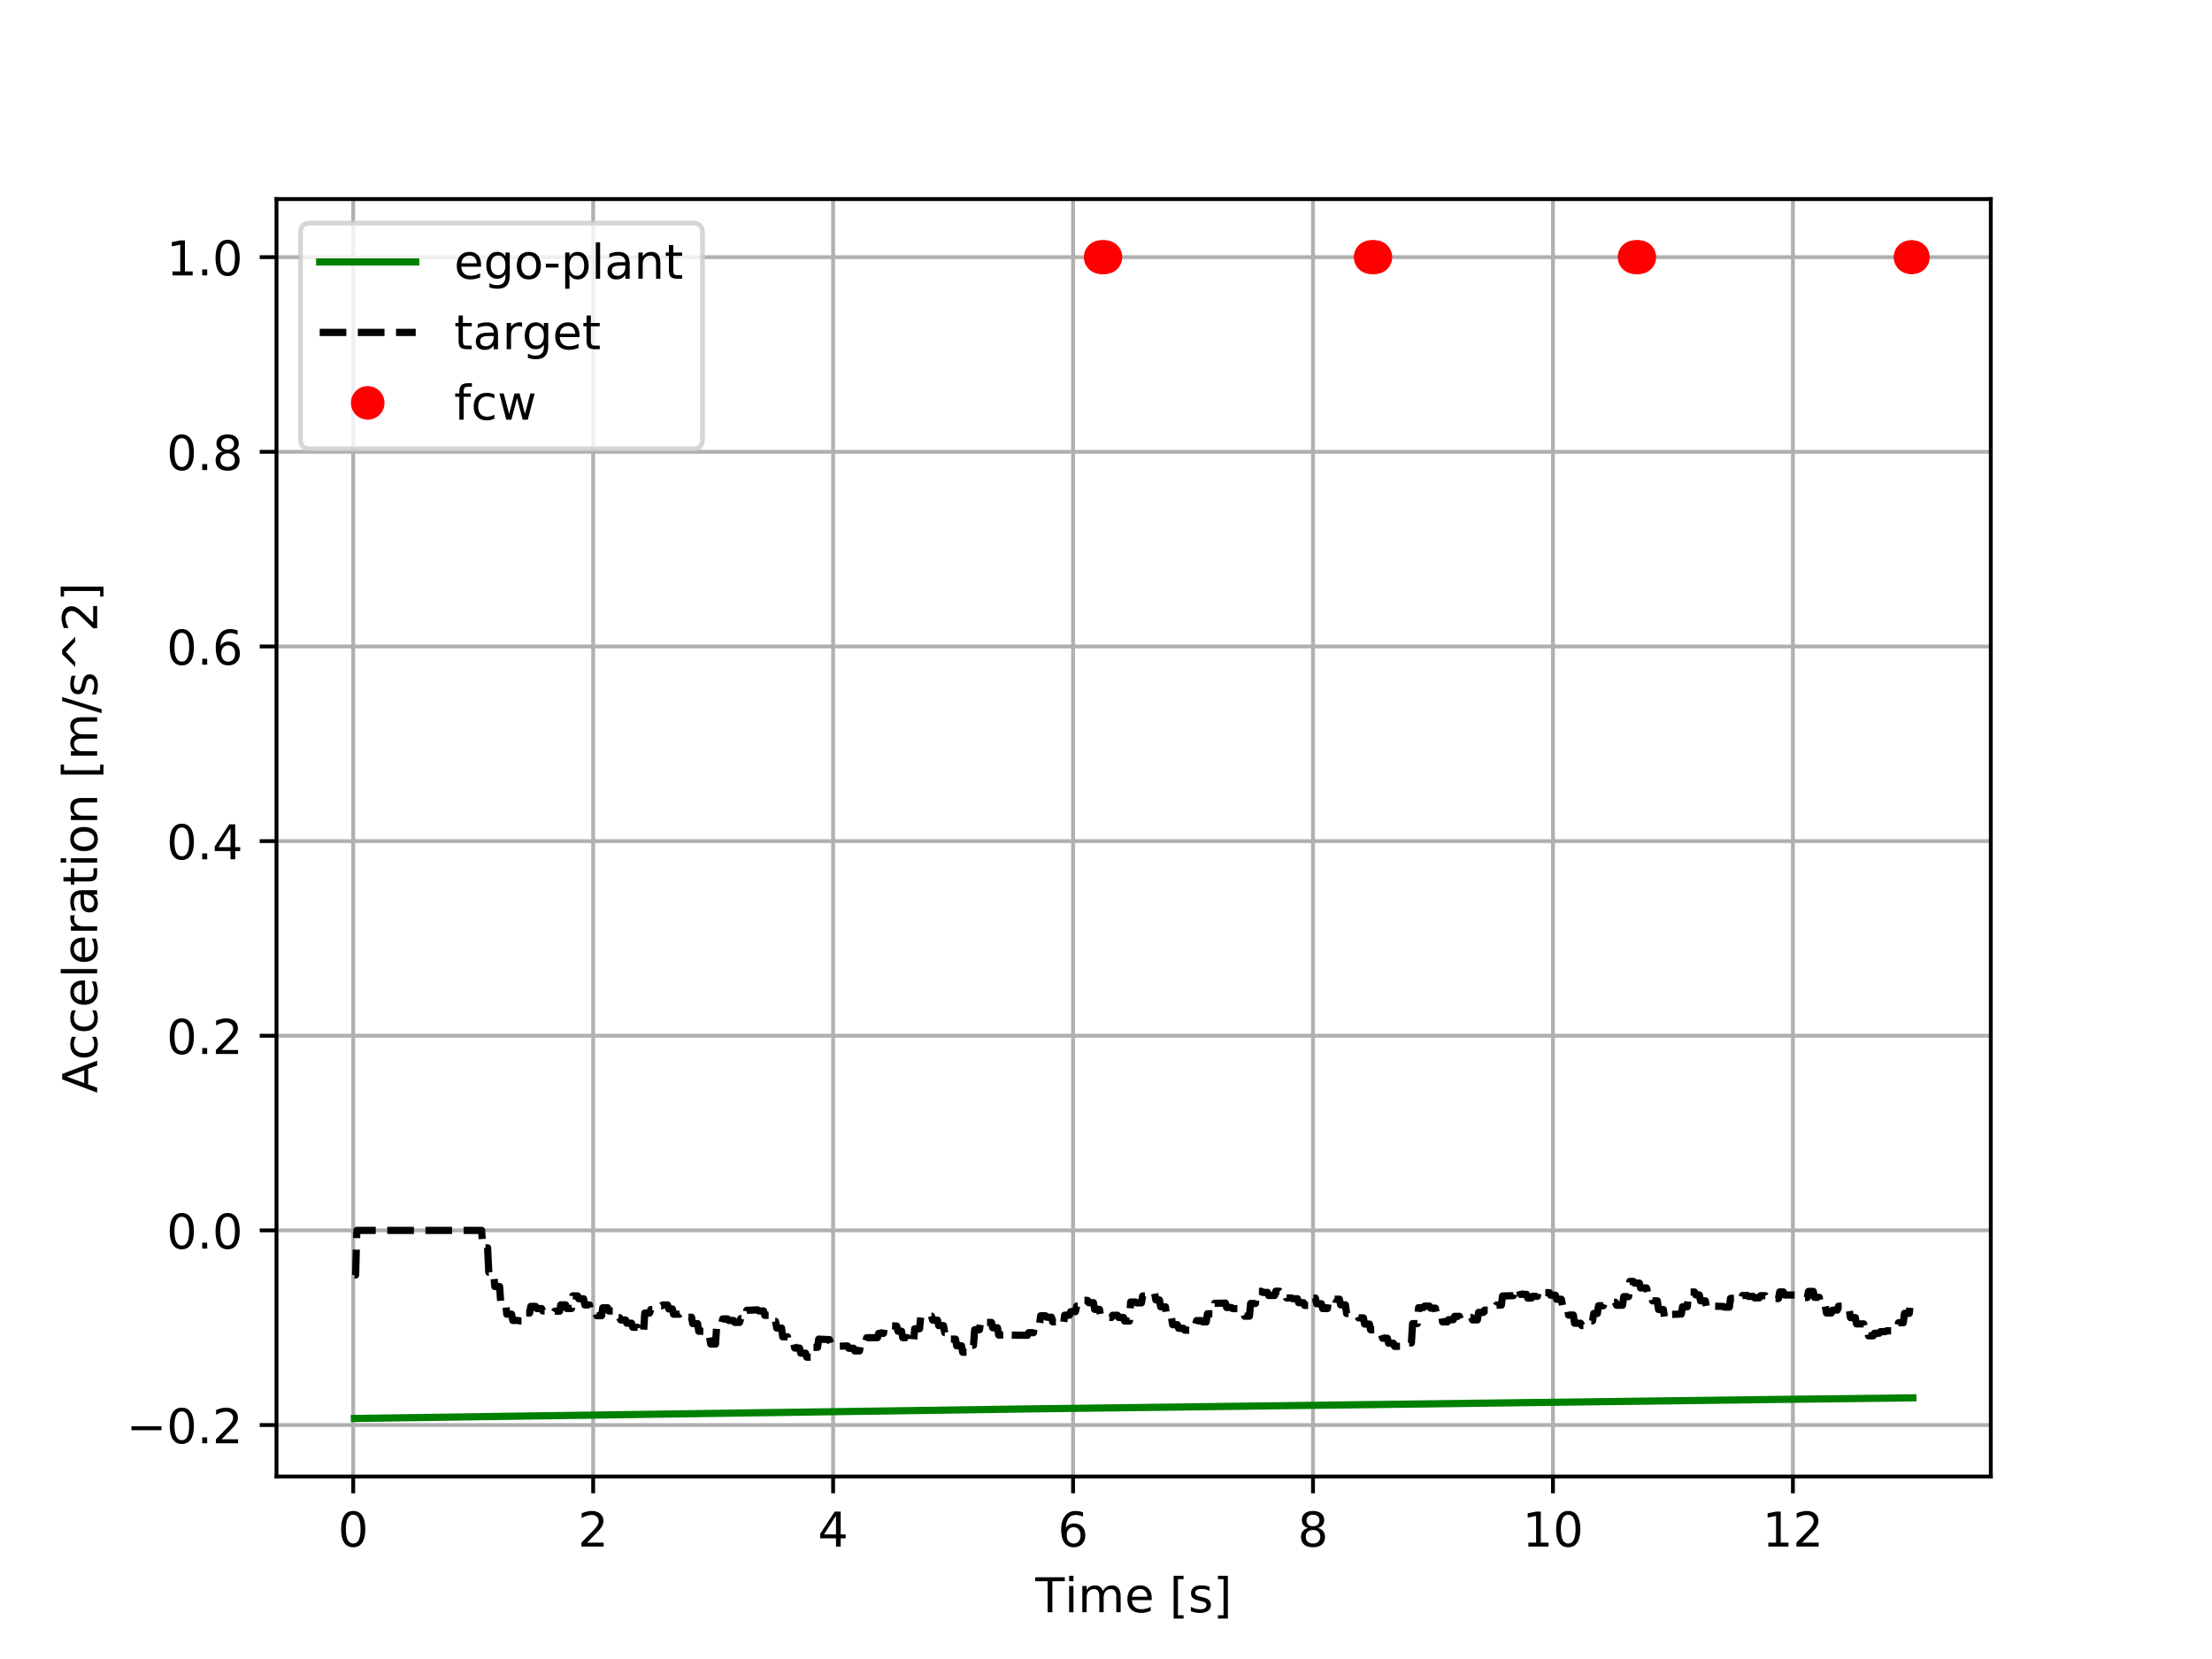 <?xml version="1.0" encoding="utf-8" standalone="no"?>
<!DOCTYPE svg PUBLIC "-//W3C//DTD SVG 1.1//EN"
  "http://www.w3.org/Graphics/SVG/1.1/DTD/svg11.dtd">
<!-- Created with matplotlib (http://matplotlib.org/) -->
<svg height="345.6pt" version="1.1" viewBox="0 0 460.8 345.6" width="460.8pt" xmlns="http://www.w3.org/2000/svg" xmlns:xlink="http://www.w3.org/1999/xlink">
 <defs>
  <style type="text/css">
*{stroke-linecap:butt;stroke-linejoin:round;}
  </style>
 </defs>
 <g id="figure_1">
  <g id="patch_1">
   <path d="M 0 345.6 
L 460.8 345.6 
L 460.8 0 
L 0 0 
z
" style="fill:#ffffff;"/>
  </g>
  <g id="axes_1">
   <g id="patch_2">
    <path d="M 57.6 307.584 
L 414.72 307.584 
L 414.72 41.472 
L 57.6 41.472 
z
" style="fill:#ffffff;"/>
   </g>
   <g id="matplotlib.axis_1">
    <g id="xtick_1">
     <g id="line2d_1">
      <path clip-path="url(#pb7e9752839)" d="M 73.583 307.584 
L 73.583 41.472 
" style="fill:none;stroke:#b0b0b0;stroke-linecap:square;stroke-width:0.8;"/>
     </g>
     <g id="line2d_2">
      <defs>
       <path d="M 0 0 
L 0 3.5 
" id="me9d4a64b56" style="stroke:#000000;stroke-width:0.8;"/>
      </defs>
      <g>
       <use style="stroke:#000000;stroke-width:0.8;" x="73.583" xlink:href="#me9d4a64b56" y="307.584"/>
      </g>
     </g>
     <g id="text_1">
      <!-- 0 -->
      <defs>
       <path d="M 31.781 66.406 
Q 24.172 66.406 20.328 58.906 
Q 16.5 51.422 16.5 36.375 
Q 16.5 21.391 20.328 13.891 
Q 24.172 6.391 31.781 6.391 
Q 39.453 6.391 43.281 13.891 
Q 47.125 21.391 47.125 36.375 
Q 47.125 51.422 43.281 58.906 
Q 39.453 66.406 31.781 66.406 
z
M 31.781 74.219 
Q 44.047 74.219 50.516 64.516 
Q 56.984 54.828 56.984 36.375 
Q 56.984 17.969 50.516 8.266 
Q 44.047 -1.422 31.781 -1.422 
Q 19.531 -1.422 13.062 8.266 
Q 6.594 17.969 6.594 36.375 
Q 6.594 54.828 13.062 64.516 
Q 19.531 74.219 31.781 74.219 
z
" id="DejaVuSans-30"/>
      </defs>
      <g transform="translate(70.402 322.182)scale(0.1 -0.1)">
       <use xlink:href="#DejaVuSans-30"/>
      </g>
     </g>
    </g>
    <g id="xtick_2">
     <g id="line2d_3">
      <path clip-path="url(#pb7e9752839)" d="M 123.568 307.584 
L 123.568 41.472 
" style="fill:none;stroke:#b0b0b0;stroke-linecap:square;stroke-width:0.8;"/>
     </g>
     <g id="line2d_4">
      <g>
       <use style="stroke:#000000;stroke-width:0.8;" x="123.568" xlink:href="#me9d4a64b56" y="307.584"/>
      </g>
     </g>
     <g id="text_2">
      <!-- 2 -->
      <defs>
       <path d="M 19.188 8.297 
L 53.609 8.297 
L 53.609 0 
L 7.328 0 
L 7.328 8.297 
Q 12.938 14.109 22.625 23.891 
Q 32.328 33.688 34.812 36.531 
Q 39.547 41.844 41.422 45.531 
Q 43.312 49.219 43.312 52.781 
Q 43.312 58.594 39.234 62.25 
Q 35.156 65.922 28.609 65.922 
Q 23.969 65.922 18.812 64.312 
Q 13.672 62.703 7.812 59.422 
L 7.812 69.391 
Q 13.766 71.781 18.938 73 
Q 24.125 74.219 28.422 74.219 
Q 39.75 74.219 46.484 68.547 
Q 53.219 62.891 53.219 53.422 
Q 53.219 48.922 51.531 44.891 
Q 49.859 40.875 45.406 35.406 
Q 44.188 33.984 37.641 27.219 
Q 31.109 20.453 19.188 8.297 
z
" id="DejaVuSans-32"/>
      </defs>
      <g transform="translate(120.387 322.182)scale(0.1 -0.1)">
       <use xlink:href="#DejaVuSans-32"/>
      </g>
     </g>
    </g>
    <g id="xtick_3">
     <g id="line2d_5">
      <path clip-path="url(#pb7e9752839)" d="M 173.553 307.584 
L 173.553 41.472 
" style="fill:none;stroke:#b0b0b0;stroke-linecap:square;stroke-width:0.8;"/>
     </g>
     <g id="line2d_6">
      <g>
       <use style="stroke:#000000;stroke-width:0.8;" x="173.553" xlink:href="#me9d4a64b56" y="307.584"/>
      </g>
     </g>
     <g id="text_3">
      <!-- 4 -->
      <defs>
       <path d="M 37.797 64.312 
L 12.891 25.391 
L 37.797 25.391 
z
M 35.203 72.906 
L 47.609 72.906 
L 47.609 25.391 
L 58.016 25.391 
L 58.016 17.188 
L 47.609 17.188 
L 47.609 0 
L 37.797 0 
L 37.797 17.188 
L 4.891 17.188 
L 4.891 26.703 
z
" id="DejaVuSans-34"/>
      </defs>
      <g transform="translate(170.372 322.182)scale(0.1 -0.1)">
       <use xlink:href="#DejaVuSans-34"/>
      </g>
     </g>
    </g>
    <g id="xtick_4">
     <g id="line2d_7">
      <path clip-path="url(#pb7e9752839)" d="M 223.539 307.584 
L 223.539 41.472 
" style="fill:none;stroke:#b0b0b0;stroke-linecap:square;stroke-width:0.8;"/>
     </g>
     <g id="line2d_8">
      <g>
       <use style="stroke:#000000;stroke-width:0.8;" x="223.539" xlink:href="#me9d4a64b56" y="307.584"/>
      </g>
     </g>
     <g id="text_4">
      <!-- 6 -->
      <defs>
       <path d="M 33.016 40.375 
Q 26.375 40.375 22.484 35.828 
Q 18.609 31.297 18.609 23.391 
Q 18.609 15.531 22.484 10.953 
Q 26.375 6.391 33.016 6.391 
Q 39.656 6.391 43.531 10.953 
Q 47.406 15.531 47.406 23.391 
Q 47.406 31.297 43.531 35.828 
Q 39.656 40.375 33.016 40.375 
z
M 52.594 71.297 
L 52.594 62.312 
Q 48.875 64.062 45.094 64.984 
Q 41.312 65.922 37.594 65.922 
Q 27.828 65.922 22.672 59.328 
Q 17.531 52.734 16.797 39.406 
Q 19.672 43.656 24.016 45.922 
Q 28.375 48.188 33.594 48.188 
Q 44.578 48.188 50.953 41.516 
Q 57.328 34.859 57.328 23.391 
Q 57.328 12.156 50.688 5.359 
Q 44.047 -1.422 33.016 -1.422 
Q 20.359 -1.422 13.672 8.266 
Q 6.984 17.969 6.984 36.375 
Q 6.984 53.656 15.188 63.938 
Q 23.391 74.219 37.203 74.219 
Q 40.922 74.219 44.703 73.484 
Q 48.484 72.75 52.594 71.297 
z
" id="DejaVuSans-36"/>
      </defs>
      <g transform="translate(220.357 322.182)scale(0.1 -0.1)">
       <use xlink:href="#DejaVuSans-36"/>
      </g>
     </g>
    </g>
    <g id="xtick_5">
     <g id="line2d_9">
      <path clip-path="url(#pb7e9752839)" d="M 273.524 307.584 
L 273.524 41.472 
" style="fill:none;stroke:#b0b0b0;stroke-linecap:square;stroke-width:0.8;"/>
     </g>
     <g id="line2d_10">
      <g>
       <use style="stroke:#000000;stroke-width:0.8;" x="273.524" xlink:href="#me9d4a64b56" y="307.584"/>
      </g>
     </g>
     <g id="text_5">
      <!-- 8 -->
      <defs>
       <path d="M 31.781 34.625 
Q 24.75 34.625 20.719 30.859 
Q 16.703 27.094 16.703 20.516 
Q 16.703 13.922 20.719 10.156 
Q 24.75 6.391 31.781 6.391 
Q 38.812 6.391 42.859 10.172 
Q 46.922 13.969 46.922 20.516 
Q 46.922 27.094 42.891 30.859 
Q 38.875 34.625 31.781 34.625 
z
M 21.922 38.812 
Q 15.578 40.375 12.031 44.719 
Q 8.5 49.078 8.5 55.328 
Q 8.5 64.062 14.719 69.141 
Q 20.953 74.219 31.781 74.219 
Q 42.672 74.219 48.875 69.141 
Q 55.078 64.062 55.078 55.328 
Q 55.078 49.078 51.531 44.719 
Q 48 40.375 41.703 38.812 
Q 48.828 37.156 52.797 32.312 
Q 56.781 27.484 56.781 20.516 
Q 56.781 9.906 50.312 4.234 
Q 43.844 -1.422 31.781 -1.422 
Q 19.734 -1.422 13.25 4.234 
Q 6.781 9.906 6.781 20.516 
Q 6.781 27.484 10.781 32.312 
Q 14.797 37.156 21.922 38.812 
z
M 18.312 54.391 
Q 18.312 48.734 21.844 45.562 
Q 25.391 42.391 31.781 42.391 
Q 38.141 42.391 41.719 45.562 
Q 45.312 48.734 45.312 54.391 
Q 45.312 60.062 41.719 63.234 
Q 38.141 66.406 31.781 66.406 
Q 25.391 66.406 21.844 63.234 
Q 18.312 60.062 18.312 54.391 
z
" id="DejaVuSans-38"/>
      </defs>
      <g transform="translate(270.343 322.182)scale(0.1 -0.1)">
       <use xlink:href="#DejaVuSans-38"/>
      </g>
     </g>
    </g>
    <g id="xtick_6">
     <g id="line2d_11">
      <path clip-path="url(#pb7e9752839)" d="M 323.509 307.584 
L 323.509 41.472 
" style="fill:none;stroke:#b0b0b0;stroke-linecap:square;stroke-width:0.8;"/>
     </g>
     <g id="line2d_12">
      <g>
       <use style="stroke:#000000;stroke-width:0.8;" x="323.509" xlink:href="#me9d4a64b56" y="307.584"/>
      </g>
     </g>
     <g id="text_6">
      <!-- 10 -->
      <defs>
       <path d="M 12.406 8.297 
L 28.516 8.297 
L 28.516 63.922 
L 10.984 60.406 
L 10.984 69.391 
L 28.422 72.906 
L 38.281 72.906 
L 38.281 8.297 
L 54.391 8.297 
L 54.391 0 
L 12.406 0 
z
" id="DejaVuSans-31"/>
      </defs>
      <g transform="translate(317.147 322.182)scale(0.1 -0.1)">
       <use xlink:href="#DejaVuSans-31"/>
       <use x="63.623" xlink:href="#DejaVuSans-30"/>
      </g>
     </g>
    </g>
    <g id="xtick_7">
     <g id="line2d_13">
      <path clip-path="url(#pb7e9752839)" d="M 373.495 307.584 
L 373.495 41.472 
" style="fill:none;stroke:#b0b0b0;stroke-linecap:square;stroke-width:0.8;"/>
     </g>
     <g id="line2d_14">
      <g>
       <use style="stroke:#000000;stroke-width:0.8;" x="373.495" xlink:href="#me9d4a64b56" y="307.584"/>
      </g>
     </g>
     <g id="text_7">
      <!-- 12 -->
      <g transform="translate(367.132 322.182)scale(0.1 -0.1)">
       <use xlink:href="#DejaVuSans-31"/>
       <use x="63.623" xlink:href="#DejaVuSans-32"/>
      </g>
     </g>
    </g>
    <g id="text_8">
     <!-- Time [s] -->
     <defs>
      <path d="M -0.297 72.906 
L 61.375 72.906 
L 61.375 64.594 
L 35.5 64.594 
L 35.5 0 
L 25.594 0 
L 25.594 64.594 
L -0.297 64.594 
z
" id="DejaVuSans-54"/>
      <path d="M 9.422 54.688 
L 18.406 54.688 
L 18.406 0 
L 9.422 0 
z
M 9.422 75.984 
L 18.406 75.984 
L 18.406 64.594 
L 9.422 64.594 
z
" id="DejaVuSans-69"/>
      <path d="M 52 44.188 
Q 55.375 50.25 60.062 53.125 
Q 64.75 56 71.094 56 
Q 79.641 56 84.281 50.016 
Q 88.922 44.047 88.922 33.016 
L 88.922 0 
L 79.891 0 
L 79.891 32.719 
Q 79.891 40.578 77.094 44.375 
Q 74.312 48.188 68.609 48.188 
Q 61.625 48.188 57.562 43.547 
Q 53.516 38.922 53.516 30.906 
L 53.516 0 
L 44.484 0 
L 44.484 32.719 
Q 44.484 40.625 41.703 44.406 
Q 38.922 48.188 33.109 48.188 
Q 26.219 48.188 22.156 43.531 
Q 18.109 38.875 18.109 30.906 
L 18.109 0 
L 9.078 0 
L 9.078 54.688 
L 18.109 54.688 
L 18.109 46.188 
Q 21.188 51.219 25.484 53.609 
Q 29.781 56 35.688 56 
Q 41.656 56 45.828 52.969 
Q 50 49.953 52 44.188 
z
" id="DejaVuSans-6d"/>
      <path d="M 56.203 29.594 
L 56.203 25.203 
L 14.891 25.203 
Q 15.484 15.922 20.484 11.062 
Q 25.484 6.203 34.422 6.203 
Q 39.594 6.203 44.453 7.469 
Q 49.312 8.734 54.109 11.281 
L 54.109 2.781 
Q 49.266 0.734 44.188 -0.344 
Q 39.109 -1.422 33.891 -1.422 
Q 20.797 -1.422 13.156 6.188 
Q 5.516 13.812 5.516 26.812 
Q 5.516 40.234 12.766 48.109 
Q 20.016 56 32.328 56 
Q 43.359 56 49.781 48.891 
Q 56.203 41.797 56.203 29.594 
z
M 47.219 32.234 
Q 47.125 39.594 43.094 43.984 
Q 39.062 48.391 32.422 48.391 
Q 24.906 48.391 20.391 44.141 
Q 15.875 39.891 15.188 32.172 
z
" id="DejaVuSans-65"/>
      <path id="DejaVuSans-20"/>
      <path d="M 8.594 75.984 
L 29.297 75.984 
L 29.297 69 
L 17.578 69 
L 17.578 -6.203 
L 29.297 -6.203 
L 29.297 -13.188 
L 8.594 -13.188 
z
" id="DejaVuSans-5b"/>
      <path d="M 44.281 53.078 
L 44.281 44.578 
Q 40.484 46.531 36.375 47.5 
Q 32.281 48.484 27.875 48.484 
Q 21.188 48.484 17.844 46.438 
Q 14.5 44.391 14.5 40.281 
Q 14.5 37.156 16.891 35.375 
Q 19.281 33.594 26.516 31.984 
L 29.594 31.297 
Q 39.156 29.25 43.188 25.516 
Q 47.219 21.781 47.219 15.094 
Q 47.219 7.469 41.188 3.016 
Q 35.156 -1.422 24.609 -1.422 
Q 20.219 -1.422 15.453 -0.562 
Q 10.688 0.297 5.422 2 
L 5.422 11.281 
Q 10.406 8.688 15.234 7.391 
Q 20.062 6.109 24.812 6.109 
Q 31.156 6.109 34.562 8.281 
Q 37.984 10.453 37.984 14.406 
Q 37.984 18.062 35.516 20.016 
Q 33.062 21.969 24.703 23.781 
L 21.578 24.516 
Q 13.234 26.266 9.516 29.906 
Q 5.812 33.547 5.812 39.891 
Q 5.812 47.609 11.281 51.797 
Q 16.75 56 26.812 56 
Q 31.781 56 36.172 55.266 
Q 40.578 54.547 44.281 53.078 
z
" id="DejaVuSans-73"/>
      <path d="M 30.422 75.984 
L 30.422 -13.188 
L 9.719 -13.188 
L 9.719 -6.203 
L 21.391 -6.203 
L 21.391 69 
L 9.719 69 
L 9.719 75.984 
z
" id="DejaVuSans-5d"/>
     </defs>
     <g transform="translate(215.677 335.861)scale(0.1 -0.1)">
      <use xlink:href="#DejaVuSans-54"/>
      <use x="61.037" xlink:href="#DejaVuSans-69"/>
      <use x="88.82" xlink:href="#DejaVuSans-6d"/>
      <use x="186.232" xlink:href="#DejaVuSans-65"/>
      <use x="247.756" xlink:href="#DejaVuSans-20"/>
      <use x="279.543" xlink:href="#DejaVuSans-5b"/>
      <use x="318.557" xlink:href="#DejaVuSans-73"/>
      <use x="370.656" xlink:href="#DejaVuSans-5d"/>
     </g>
    </g>
   </g>
   <g id="matplotlib.axis_2">
    <g id="ytick_1">
     <g id="line2d_15">
      <path clip-path="url(#pb7e9752839)" d="M 57.6 296.863 
L 414.72 296.863 
" style="fill:none;stroke:#b0b0b0;stroke-linecap:square;stroke-width:0.8;"/>
     </g>
     <g id="line2d_16">
      <defs>
       <path d="M 0 0 
L -3.5 0 
" id="m991c2c807d" style="stroke:#000000;stroke-width:0.8;"/>
      </defs>
      <g>
       <use style="stroke:#000000;stroke-width:0.8;" x="57.6" xlink:href="#m991c2c807d" y="296.863"/>
      </g>
     </g>
     <g id="text_9">
      <!-- −0.2 -->
      <defs>
       <path d="M 10.594 35.5 
L 73.188 35.5 
L 73.188 27.203 
L 10.594 27.203 
z
" id="DejaVuSans-2212"/>
       <path d="M 10.688 12.406 
L 21 12.406 
L 21 0 
L 10.688 0 
z
" id="DejaVuSans-2e"/>
      </defs>
      <g transform="translate(26.317 300.662)scale(0.1 -0.1)">
       <use xlink:href="#DejaVuSans-2212"/>
       <use x="83.789" xlink:href="#DejaVuSans-30"/>
       <use x="147.412" xlink:href="#DejaVuSans-2e"/>
       <use x="179.199" xlink:href="#DejaVuSans-32"/>
      </g>
     </g>
    </g>
    <g id="ytick_2">
     <g id="line2d_17">
      <path clip-path="url(#pb7e9752839)" d="M 57.6 256.314 
L 414.72 256.314 
" style="fill:none;stroke:#b0b0b0;stroke-linecap:square;stroke-width:0.8;"/>
     </g>
     <g id="line2d_18">
      <g>
       <use style="stroke:#000000;stroke-width:0.8;" x="57.6" xlink:href="#m991c2c807d" y="256.314"/>
      </g>
     </g>
     <g id="text_10">
      <!-- 0.0 -->
      <g transform="translate(34.697 260.113)scale(0.1 -0.1)">
       <use xlink:href="#DejaVuSans-30"/>
       <use x="63.623" xlink:href="#DejaVuSans-2e"/>
       <use x="95.41" xlink:href="#DejaVuSans-30"/>
      </g>
     </g>
    </g>
    <g id="ytick_3">
     <g id="line2d_19">
      <path clip-path="url(#pb7e9752839)" d="M 57.6 215.765 
L 414.72 215.765 
" style="fill:none;stroke:#b0b0b0;stroke-linecap:square;stroke-width:0.8;"/>
     </g>
     <g id="line2d_20">
      <g>
       <use style="stroke:#000000;stroke-width:0.8;" x="57.6" xlink:href="#m991c2c807d" y="215.765"/>
      </g>
     </g>
     <g id="text_11">
      <!-- 0.2 -->
      <g transform="translate(34.697 219.564)scale(0.1 -0.1)">
       <use xlink:href="#DejaVuSans-30"/>
       <use x="63.623" xlink:href="#DejaVuSans-2e"/>
       <use x="95.41" xlink:href="#DejaVuSans-32"/>
      </g>
     </g>
    </g>
    <g id="ytick_4">
     <g id="line2d_21">
      <path clip-path="url(#pb7e9752839)" d="M 57.6 175.216 
L 414.72 175.216 
" style="fill:none;stroke:#b0b0b0;stroke-linecap:square;stroke-width:0.8;"/>
     </g>
     <g id="line2d_22">
      <g>
       <use style="stroke:#000000;stroke-width:0.8;" x="57.6" xlink:href="#m991c2c807d" y="175.216"/>
      </g>
     </g>
     <g id="text_12">
      <!-- 0.4 -->
      <g transform="translate(34.697 179.015)scale(0.1 -0.1)">
       <use xlink:href="#DejaVuSans-30"/>
       <use x="63.623" xlink:href="#DejaVuSans-2e"/>
       <use x="95.41" xlink:href="#DejaVuSans-34"/>
      </g>
     </g>
    </g>
    <g id="ytick_5">
     <g id="line2d_23">
      <path clip-path="url(#pb7e9752839)" d="M 57.6 134.666 
L 414.72 134.666 
" style="fill:none;stroke:#b0b0b0;stroke-linecap:square;stroke-width:0.8;"/>
     </g>
     <g id="line2d_24">
      <g>
       <use style="stroke:#000000;stroke-width:0.8;" x="57.6" xlink:href="#m991c2c807d" y="134.666"/>
      </g>
     </g>
     <g id="text_13">
      <!-- 0.6 -->
      <g transform="translate(34.697 138.466)scale(0.1 -0.1)">
       <use xlink:href="#DejaVuSans-30"/>
       <use x="63.623" xlink:href="#DejaVuSans-2e"/>
       <use x="95.41" xlink:href="#DejaVuSans-36"/>
      </g>
     </g>
    </g>
    <g id="ytick_6">
     <g id="line2d_25">
      <path clip-path="url(#pb7e9752839)" d="M 57.6 94.117 
L 414.72 94.117 
" style="fill:none;stroke:#b0b0b0;stroke-linecap:square;stroke-width:0.8;"/>
     </g>
     <g id="line2d_26">
      <g>
       <use style="stroke:#000000;stroke-width:0.8;" x="57.6" xlink:href="#m991c2c807d" y="94.117"/>
      </g>
     </g>
     <g id="text_14">
      <!-- 0.8 -->
      <g transform="translate(34.697 97.916)scale(0.1 -0.1)">
       <use xlink:href="#DejaVuSans-30"/>
       <use x="63.623" xlink:href="#DejaVuSans-2e"/>
       <use x="95.41" xlink:href="#DejaVuSans-38"/>
      </g>
     </g>
    </g>
    <g id="ytick_7">
     <g id="line2d_27">
      <path clip-path="url(#pb7e9752839)" d="M 57.6 53.568 
L 414.72 53.568 
" style="fill:none;stroke:#b0b0b0;stroke-linecap:square;stroke-width:0.8;"/>
     </g>
     <g id="line2d_28">
      <g>
       <use style="stroke:#000000;stroke-width:0.8;" x="57.6" xlink:href="#m991c2c807d" y="53.568"/>
      </g>
     </g>
     <g id="text_15">
      <!-- 1.0 -->
      <g transform="translate(34.697 57.367)scale(0.1 -0.1)">
       <use xlink:href="#DejaVuSans-31"/>
       <use x="63.623" xlink:href="#DejaVuSans-2e"/>
       <use x="95.41" xlink:href="#DejaVuSans-30"/>
      </g>
     </g>
    </g>
    <g id="text_16">
     <!-- Acceleration [m/s^2] -->
     <defs>
      <path d="M 34.188 63.188 
L 20.797 26.906 
L 47.609 26.906 
z
M 28.609 72.906 
L 39.797 72.906 
L 67.578 0 
L 57.328 0 
L 50.688 18.703 
L 17.828 18.703 
L 11.188 0 
L 0.781 0 
z
" id="DejaVuSans-41"/>
      <path d="M 48.781 52.594 
L 48.781 44.188 
Q 44.969 46.297 41.141 47.344 
Q 37.312 48.391 33.406 48.391 
Q 24.656 48.391 19.812 42.844 
Q 14.984 37.312 14.984 27.297 
Q 14.984 17.281 19.812 11.734 
Q 24.656 6.203 33.406 6.203 
Q 37.312 6.203 41.141 7.25 
Q 44.969 8.297 48.781 10.406 
L 48.781 2.094 
Q 45.016 0.344 40.984 -0.531 
Q 36.969 -1.422 32.422 -1.422 
Q 20.062 -1.422 12.781 6.344 
Q 5.516 14.109 5.516 27.297 
Q 5.516 40.672 12.859 48.328 
Q 20.219 56 33.016 56 
Q 37.156 56 41.109 55.141 
Q 45.062 54.297 48.781 52.594 
z
" id="DejaVuSans-63"/>
      <path d="M 9.422 75.984 
L 18.406 75.984 
L 18.406 0 
L 9.422 0 
z
" id="DejaVuSans-6c"/>
      <path d="M 41.109 46.297 
Q 39.594 47.172 37.812 47.578 
Q 36.031 48 33.891 48 
Q 26.266 48 22.188 43.047 
Q 18.109 38.094 18.109 28.812 
L 18.109 0 
L 9.078 0 
L 9.078 54.688 
L 18.109 54.688 
L 18.109 46.188 
Q 20.953 51.172 25.484 53.578 
Q 30.031 56 36.531 56 
Q 37.453 56 38.578 55.875 
Q 39.703 55.766 41.062 55.516 
z
" id="DejaVuSans-72"/>
      <path d="M 34.281 27.484 
Q 23.391 27.484 19.188 25 
Q 14.984 22.516 14.984 16.5 
Q 14.984 11.719 18.141 8.906 
Q 21.297 6.109 26.703 6.109 
Q 34.188 6.109 38.703 11.406 
Q 43.219 16.703 43.219 25.484 
L 43.219 27.484 
z
M 52.203 31.203 
L 52.203 0 
L 43.219 0 
L 43.219 8.297 
Q 40.141 3.328 35.547 0.953 
Q 30.953 -1.422 24.312 -1.422 
Q 15.922 -1.422 10.953 3.297 
Q 6 8.016 6 15.922 
Q 6 25.141 12.172 29.828 
Q 18.359 34.516 30.609 34.516 
L 43.219 34.516 
L 43.219 35.406 
Q 43.219 41.609 39.141 45 
Q 35.062 48.391 27.688 48.391 
Q 23 48.391 18.547 47.266 
Q 14.109 46.141 10.016 43.891 
L 10.016 52.203 
Q 14.938 54.109 19.578 55.047 
Q 24.219 56 28.609 56 
Q 40.484 56 46.344 49.844 
Q 52.203 43.703 52.203 31.203 
z
" id="DejaVuSans-61"/>
      <path d="M 18.312 70.219 
L 18.312 54.688 
L 36.812 54.688 
L 36.812 47.703 
L 18.312 47.703 
L 18.312 18.016 
Q 18.312 11.328 20.141 9.422 
Q 21.969 7.516 27.594 7.516 
L 36.812 7.516 
L 36.812 0 
L 27.594 0 
Q 17.188 0 13.234 3.875 
Q 9.281 7.766 9.281 18.016 
L 9.281 47.703 
L 2.688 47.703 
L 2.688 54.688 
L 9.281 54.688 
L 9.281 70.219 
z
" id="DejaVuSans-74"/>
      <path d="M 30.609 48.391 
Q 23.391 48.391 19.188 42.75 
Q 14.984 37.109 14.984 27.297 
Q 14.984 17.484 19.156 11.844 
Q 23.344 6.203 30.609 6.203 
Q 37.797 6.203 41.984 11.859 
Q 46.188 17.531 46.188 27.297 
Q 46.188 37.016 41.984 42.703 
Q 37.797 48.391 30.609 48.391 
z
M 30.609 56 
Q 42.328 56 49.016 48.375 
Q 55.719 40.766 55.719 27.297 
Q 55.719 13.875 49.016 6.219 
Q 42.328 -1.422 30.609 -1.422 
Q 18.844 -1.422 12.172 6.219 
Q 5.516 13.875 5.516 27.297 
Q 5.516 40.766 12.172 48.375 
Q 18.844 56 30.609 56 
z
" id="DejaVuSans-6f"/>
      <path d="M 54.891 33.016 
L 54.891 0 
L 45.906 0 
L 45.906 32.719 
Q 45.906 40.484 42.875 44.328 
Q 39.844 48.188 33.797 48.188 
Q 26.516 48.188 22.312 43.547 
Q 18.109 38.922 18.109 30.906 
L 18.109 0 
L 9.078 0 
L 9.078 54.688 
L 18.109 54.688 
L 18.109 46.188 
Q 21.344 51.125 25.703 53.562 
Q 30.078 56 35.797 56 
Q 45.219 56 50.047 50.172 
Q 54.891 44.344 54.891 33.016 
z
" id="DejaVuSans-6e"/>
      <path d="M 25.391 72.906 
L 33.688 72.906 
L 8.297 -9.281 
L 0 -9.281 
z
" id="DejaVuSans-2f"/>
      <path d="M 46.688 72.906 
L 73.188 45.703 
L 63.375 45.703 
L 41.891 64.984 
L 20.406 45.703 
L 10.594 45.703 
L 37.109 72.906 
z
" id="DejaVuSans-5e"/>
     </defs>
     <g transform="translate(20.238 227.706)rotate(-90)scale(0.1 -0.1)">
      <use xlink:href="#DejaVuSans-41"/>
      <use x="68.393" xlink:href="#DejaVuSans-63"/>
      <use x="123.373" xlink:href="#DejaVuSans-63"/>
      <use x="178.354" xlink:href="#DejaVuSans-65"/>
      <use x="239.877" xlink:href="#DejaVuSans-6c"/>
      <use x="267.66" xlink:href="#DejaVuSans-65"/>
      <use x="329.184" xlink:href="#DejaVuSans-72"/>
      <use x="370.297" xlink:href="#DejaVuSans-61"/>
      <use x="431.576" xlink:href="#DejaVuSans-74"/>
      <use x="470.785" xlink:href="#DejaVuSans-69"/>
      <use x="498.568" xlink:href="#DejaVuSans-6f"/>
      <use x="559.75" xlink:href="#DejaVuSans-6e"/>
      <use x="623.129" xlink:href="#DejaVuSans-20"/>
      <use x="654.916" xlink:href="#DejaVuSans-5b"/>
      <use x="693.93" xlink:href="#DejaVuSans-6d"/>
      <use x="791.342" xlink:href="#DejaVuSans-2f"/>
      <use x="825.033" xlink:href="#DejaVuSans-73"/>
      <use x="877.133" xlink:href="#DejaVuSans-5e"/>
      <use x="960.922" xlink:href="#DejaVuSans-32"/>
      <use x="1024.545" xlink:href="#DejaVuSans-5d"/>
     </g>
    </g>
   </g>
   <g id="line2d_29">
    <path clip-path="url(#pb7e9752839)" d="M 73.833 295.488 
L 216.291 293.475 
L 368.746 291.546 
L 398.487 291.194 
L 398.487 291.194 
" style="fill:none;stroke:#008000;stroke-linecap:square;stroke-width:1.5;"/>
   </g>
   <g id="line2d_30">
    <path clip-path="url(#pb7e9752839)" d="M 73.833 265.617 
L 74.083 265.617 
L 74.333 256.314 
L 100.325 256.314 
L 100.575 259.947 
L 101.575 259.947 
L 101.824 265.042 
L 102.824 265.042 
L 103.074 268.005 
L 104.074 268.005 
L 104.324 271.393 
L 105.323 271.393 
L 105.573 273.769 
L 106.573 273.769 
L 106.823 275.066 
L 107.823 275.066 
L 108.323 275.178 
L 109.072 275.178 
L 109.322 273.528 
L 110.322 273.528 
L 110.572 272.148 
L 111.572 272.148 
L 111.822 272.599 
L 112.821 272.599 
L 113.071 273.093 
L 114.071 273.093 
L 114.321 273.542 
L 115.321 273.542 
L 115.57 273.143 
L 116.57 273.143 
L 116.82 271.82 
L 117.82 271.82 
L 118.07 272.579 
L 119.069 272.579 
L 119.319 269.957 
L 120.319 269.957 
L 120.569 270.564 
L 121.569 270.564 
L 121.819 271.836 
L 122.818 271.836 
L 123.068 273.278 
L 124.068 273.278 
L 124.318 274.084 
L 125.318 274.084 
L 125.568 272.433 
L 126.567 272.433 
L 126.817 273.095 
L 127.817 273.095 
L 128.067 274.495 
L 129.066 274.495 
L 129.316 274.978 
L 130.316 274.978 
L 130.566 275.643 
L 131.566 275.643 
L 131.816 276.498 
L 132.815 276.498 
L 133.065 277.536 
L 134.065 277.536 
L 134.315 273.544 
L 135.315 273.544 
L 135.565 272.808 
L 136.564 272.808 
L 136.814 272.047 
L 137.814 272.047 
L 138.064 271.848 
L 139.064 271.848 
L 139.313 272.67 
L 140.063 272.67 
L 140.313 273.772 
L 141.563 273.772 
L 141.813 273.567 
L 143.062 273.567 
L 143.312 274.4 
L 144.062 274.4 
L 144.312 275.73 
L 145.312 275.73 
L 145.562 277.327 
L 146.561 277.327 
L 146.811 278.555 
L 147.811 278.555 
L 148.061 279.997 
L 149.061 279.997 
L 149.311 275.905 
L 150.31 275.905 
L 150.56 274.753 
L 151.56 274.753 
L 151.81 275.082 
L 152.81 275.082 
L 153.059 275.479 
L 154.059 275.479 
L 154.309 274.679 
L 155.309 274.679 
L 155.559 272.963 
L 157.808 272.87 
L 158.058 273.087 
L 159.058 273.087 
L 159.308 274.005 
L 160.307 274.005 
L 160.557 275.266 
L 161.557 275.266 
L 161.807 276.657 
L 162.807 276.657 
L 163.056 278.482 
L 164.056 278.482 
L 164.306 279.741 
L 165.306 279.741 
L 165.556 280.822 
L 166.555 280.822 
L 166.805 281.889 
L 167.805 281.889 
L 168.055 282.722 
L 169.055 282.722 
L 169.305 280.681 
L 170.304 280.681 
L 170.554 278.96 
L 172.804 279.069 
L 173.054 279.776 
L 174.053 279.776 
L 174.303 280.457 
L 176.553 280.384 
L 176.802 280.863 
L 177.802 280.863 
L 178.052 281.419 
L 179.052 281.419 
L 179.302 279.586 
L 180.301 279.586 
L 180.551 278.675 
L 182.801 278.654 
L 183.051 277.764 
L 184.05 277.764 
L 184.3 276.138 
L 186.8 276.239 
L 187.049 277.309 
L 187.799 277.309 
L 188.049 278.653 
L 189.049 278.653 
L 189.299 279.692 
L 190.298 279.692 
L 190.548 276.81 
L 191.548 276.81 
L 191.798 274.437 
L 192.798 274.437 
L 193.048 274.163 
L 194.047 274.163 
L 194.297 275.01 
L 195.297 275.01 
L 195.547 276.149 
L 196.547 276.149 
L 196.797 277.611 
L 197.796 277.611 
L 198.046 278.964 
L 199.046 278.964 
L 199.296 280.357 
L 200.296 280.357 
L 200.545 281.704 
L 201.795 281.704 
L 202.045 280.24 
L 202.795 280.24 
L 203.045 277.003 
L 204.044 277.003 
L 204.294 275.117 
L 205.294 275.117 
L 205.544 275.487 
L 206.544 275.487 
L 206.794 276.597 
L 207.793 276.597 
L 208.043 278.108 
L 209.043 278.108 
L 209.293 278.625 
L 210.293 278.625 
L 210.543 278.118 
L 214.042 278.165 
L 214.291 277.624 
L 215.291 277.624 
L 215.541 275.951 
L 216.541 275.951 
L 216.791 274.1 
L 217.79 274.1 
L 218.04 274.403 
L 219.04 274.403 
L 219.29 275.365 
L 220.29 275.365 
L 220.54 275.873 
L 221.539 275.873 
L 221.789 273.976 
L 222.789 273.976 
L 223.039 273.241 
L 224.039 273.241 
L 224.288 272.101 
L 225.288 272.101 
L 225.538 270.894 
L 226.538 270.894 
L 226.788 271.369 
L 227.787 271.369 
L 228.037 272.763 
L 229.037 272.763 
L 229.287 274.202 
L 230.287 274.202 
L 230.537 274.456 
L 231.536 274.456 
L 231.786 273.997 
L 232.786 273.997 
L 233.036 274.447 
L 234.036 274.447 
L 234.286 275.201 
L 235.285 275.201 
L 235.535 271.23 
L 236.535 271.23 
L 236.785 271.412 
L 237.785 271.412 
L 238.034 269.979 
L 239.034 269.979 
L 239.284 269.452 
L 240.534 269.452 
L 240.784 270.8 
L 241.533 270.8 
L 241.783 272.228 
L 242.783 272.228 
L 243.033 274.443 
L 244.033 274.443 
L 244.283 275.957 
L 245.282 275.957 
L 245.532 276.709 
L 246.532 276.709 
L 246.782 277.101 
L 247.782 277.101 
L 248.032 276.02 
L 249.031 276.02 
L 249.281 275.108 
L 250.281 275.108 
L 250.531 275.377 
L 251.281 275.377 
L 251.53 273.684 
L 252.78 273.684 
L 253.03 271.502 
L 255.279 271.457 
L 255.529 272.374 
L 256.529 272.374 
L 256.779 272.61 
L 257.779 272.61 
L 258.029 273.489 
L 259.028 273.489 
L 259.278 274.185 
L 260.278 274.185 
L 260.528 271.539 
L 261.528 271.539 
L 261.777 269.006 
L 262.777 269.006 
L 263.027 269.232 
L 264.027 269.232 
L 264.277 269.87 
L 265.526 269.87 
L 265.776 268.98 
L 266.526 268.98 
L 266.776 269.235 
L 267.776 269.235 
L 268.026 270.387 
L 269.025 270.387 
L 269.275 270.549 
L 270.275 270.549 
L 270.525 271.365 
L 271.525 271.365 
L 271.775 271.932 
L 273.024 271.932 
L 273.274 270.409 
L 274.024 270.409 
L 274.274 271.59 
L 275.274 271.59 
L 275.523 272.601 
L 276.523 272.601 
L 276.773 270.487 
L 277.773 270.487 
L 278.023 270.65 
L 279.022 270.65 
L 279.272 271.821 
L 280.272 271.821 
L 280.522 273.621 
L 281.522 273.621 
L 281.772 273.944 
L 282.771 273.944 
L 283.021 274.537 
L 284.021 274.537 
L 284.271 275.823 
L 285.271 275.823 
L 285.52 277.035 
L 286.52 277.035 
L 286.77 277.854 
L 287.77 277.854 
L 288.02 278.783 
L 289.019 278.783 
L 289.269 279.825 
L 290.269 279.825 
L 290.519 280.466 
L 292.768 280.454 
L 293.018 279.762 
L 294.018 279.762 
L 294.268 275.726 
L 295.268 275.726 
L 295.518 272.409 
L 296.517 272.409 
L 296.767 272.08 
L 297.767 272.08 
L 298.017 272.517 
L 299.017 272.517 
L 299.266 273.83 
L 300.266 273.83 
L 300.516 275.378 
L 301.516 275.378 
L 301.766 274.913 
L 302.765 274.913 
L 303.015 274.221 
L 304.015 274.221 
L 304.265 274.845 
L 305.265 274.845 
L 305.515 274.442 
L 306.514 274.442 
L 306.764 274.961 
L 307.764 274.961 
L 308.014 273.398 
L 309.014 273.398 
L 309.264 272.926 
L 310.263 272.926 
L 310.513 272.357 
L 311.513 272.357 
L 311.763 271.879 
L 312.762 271.879 
L 313.012 269.973 
L 315.262 269.91 
L 315.512 268.606 
L 316.511 268.606 
L 316.761 269.64 
L 318.011 269.64 
L 318.261 270.419 
L 319.011 270.419 
L 319.261 270.049 
L 320.26 270.049 
L 320.51 268.807 
L 321.51 268.807 
L 321.76 269.285 
L 322.76 269.285 
L 323.009 269.808 
L 324.009 269.808 
L 324.259 270.657 
L 325.259 270.657 
L 325.509 271.976 
L 326.508 271.976 
L 326.758 273.948 
L 327.758 273.948 
L 328.008 275.652 
L 329.258 275.652 
L 329.508 276.137 
L 330.257 276.137 
L 330.507 275.162 
L 331.757 275.162 
L 332.007 273.621 
L 332.757 273.621 
L 333.007 272.006 
L 334.006 272.006 
L 334.256 271.278 
L 336.505 271.274 
L 336.755 271.905 
L 338.005 271.905 
L 338.255 270.115 
L 339.255 270.115 
L 339.505 266.944 
L 340.254 266.944 
L 340.504 267.296 
L 341.504 267.296 
L 341.754 268.299 
L 343.004 268.299 
L 343.254 269.389 
L 344.003 269.389 
L 344.253 270.987 
L 345.253 270.987 
L 345.503 272.793 
L 346.503 272.793 
L 346.752 274.554 
L 347.752 274.554 
L 348.002 273.83 
L 350.251 273.735 
L 350.501 272.219 
L 351.501 272.219 
L 351.751 269.155 
L 353.001 269.155 
L 353.251 269.751 
L 354 269.751 
L 354.25 270.986 
L 355.25 270.986 
L 355.5 272.447 
L 356.5 272.447 
L 356.75 272.084 
L 358.999 272.159 
L 359.249 272.302 
L 360.249 272.302 
L 360.498 270.475 
L 361.498 270.475 
L 361.748 270.818 
L 362.748 270.818 
L 362.998 269.865 
L 363.997 269.865 
L 364.247 270.065 
L 365.247 270.065 
L 365.497 270.368 
L 366.497 270.368 
L 366.747 269.914 
L 367.746 269.914 
L 367.996 270.36 
L 368.746 270.36 
L 368.996 270.505 
L 370.496 270.505 
L 370.745 269.131 
L 371.495 269.131 
L 371.745 269.763 
L 374.244 269.771 
L 374.494 270.134 
L 375.244 270.134 
L 375.494 270.295 
L 376.494 270.295 
L 376.744 269.027 
L 377.743 269.027 
L 377.993 270.266 
L 378.993 270.266 
L 379.243 272.119 
L 380.243 272.119 
L 380.493 273.528 
L 381.492 273.528 
L 381.742 272.922 
L 382.742 272.922 
L 382.992 272.112 
L 383.992 272.112 
L 384.241 272.962 
L 385.241 272.962 
L 385.491 274.486 
L 386.491 274.486 
L 386.741 275.79 
L 388.24 275.79 
L 388.49 277.08 
L 388.99 277.08 
L 389.24 278.27 
L 390.24 278.27 
L 390.49 277.74 
L 391.489 277.74 
L 391.739 277.401 
L 392.739 277.401 
L 392.989 277.235 
L 393.989 277.235 
L 394.239 276.793 
L 395.238 276.793 
L 395.488 275.558 
L 396.488 275.558 
L 396.738 273.593 
L 397.737 273.593 
L 397.987 270.992 
L 398.487 270.992 
L 398.487 270.992 
" style="fill:none;stroke:#000000;stroke-dasharray:5.55,2.4;stroke-dashoffset:0;stroke-width:1.5;"/>
   </g>
   <g id="line2d_31">
    <defs>
     <path d="M 0 3 
C 0.796 3 1.559 2.684 2.121 2.121 
C 2.684 1.559 3 0.796 3 0 
C 3 -0.796 2.684 -1.559 2.121 -2.121 
C 1.559 -2.684 0.796 -3 0 -3 
C -0.796 -3 -1.559 -2.684 -2.121 -2.121 
C -2.684 -1.559 -3 -0.796 -3 0 
C -3 0.796 -2.684 1.559 -2.121 2.121 
C -1.559 2.684 -0.796 3 0 3 
z
" id="md1f9f60bbe" style="stroke:#ff0000;"/>
    </defs>
    <g clip-path="url(#pb7e9752839)">
     <use style="fill:#ff0000;stroke:#ff0000;" x="229.287" xlink:href="#md1f9f60bbe" y="53.568"/>
     <use style="fill:#ff0000;stroke:#ff0000;" x="229.537" xlink:href="#md1f9f60bbe" y="53.568"/>
     <use style="fill:#ff0000;stroke:#ff0000;" x="229.787" xlink:href="#md1f9f60bbe" y="53.568"/>
     <use style="fill:#ff0000;stroke:#ff0000;" x="230.037" xlink:href="#md1f9f60bbe" y="53.568"/>
     <use style="fill:#ff0000;stroke:#ff0000;" x="230.287" xlink:href="#md1f9f60bbe" y="53.568"/>
     <use style="fill:#ff0000;stroke:#ff0000;" x="285.52" xlink:href="#md1f9f60bbe" y="53.568"/>
     <use style="fill:#ff0000;stroke:#ff0000;" x="285.77" xlink:href="#md1f9f60bbe" y="53.568"/>
     <use style="fill:#ff0000;stroke:#ff0000;" x="286.02" xlink:href="#md1f9f60bbe" y="53.568"/>
     <use style="fill:#ff0000;stroke:#ff0000;" x="286.27" xlink:href="#md1f9f60bbe" y="53.568"/>
     <use style="fill:#ff0000;stroke:#ff0000;" x="286.52" xlink:href="#md1f9f60bbe" y="53.568"/>
     <use style="fill:#ff0000;stroke:#ff0000;" x="340.504" xlink:href="#md1f9f60bbe" y="53.568"/>
     <use style="fill:#ff0000;stroke:#ff0000;" x="340.754" xlink:href="#md1f9f60bbe" y="53.568"/>
     <use style="fill:#ff0000;stroke:#ff0000;" x="341.004" xlink:href="#md1f9f60bbe" y="53.568"/>
     <use style="fill:#ff0000;stroke:#ff0000;" x="341.254" xlink:href="#md1f9f60bbe" y="53.568"/>
     <use style="fill:#ff0000;stroke:#ff0000;" x="341.504" xlink:href="#md1f9f60bbe" y="53.568"/>
     <use style="fill:#ff0000;stroke:#ff0000;" x="397.987" xlink:href="#md1f9f60bbe" y="53.568"/>
     <use style="fill:#ff0000;stroke:#ff0000;" x="398.237" xlink:href="#md1f9f60bbe" y="53.568"/>
     <use style="fill:#ff0000;stroke:#ff0000;" x="398.487" xlink:href="#md1f9f60bbe" y="53.568"/>
    </g>
   </g>
   <g id="patch_3">
    <path d="M 57.6 307.584 
L 57.6 41.472 
" style="fill:none;stroke:#000000;stroke-linecap:square;stroke-linejoin:miter;stroke-width:0.8;"/>
   </g>
   <g id="patch_4">
    <path d="M 414.72 307.584 
L 414.72 41.472 
" style="fill:none;stroke:#000000;stroke-linecap:square;stroke-linejoin:miter;stroke-width:0.8;"/>
   </g>
   <g id="patch_5">
    <path d="M 57.6 307.584 
L 414.72 307.584 
" style="fill:none;stroke:#000000;stroke-linecap:square;stroke-linejoin:miter;stroke-width:0.8;"/>
   </g>
   <g id="patch_6">
    <path d="M 57.6 41.472 
L 414.72 41.472 
" style="fill:none;stroke:#000000;stroke-linecap:square;stroke-linejoin:miter;stroke-width:0.8;"/>
   </g>
   <g id="legend_1">
    <g id="patch_7">
     <path d="M 64.6 93.506 
L 144.342 93.506 
Q 146.342 93.506 146.342 91.506 
L 146.342 48.472 
Q 146.342 46.472 144.342 46.472 
L 64.6 46.472 
Q 62.6 46.472 62.6 48.472 
L 62.6 91.506 
Q 62.6 93.506 64.6 93.506 
z
" style="fill:#ffffff;opacity:0.8;stroke:#cccccc;stroke-linejoin:miter;"/>
    </g>
    <g id="line2d_32">
     <path d="M 66.6 54.57 
L 86.6 54.57 
" style="fill:none;stroke:#008000;stroke-linecap:square;stroke-width:1.5;"/>
    </g>
    <g id="line2d_33"/>
    <g id="text_17">
     <!-- ego-plant -->
     <defs>
      <path d="M 45.406 27.984 
Q 45.406 37.75 41.375 43.109 
Q 37.359 48.484 30.078 48.484 
Q 22.859 48.484 18.828 43.109 
Q 14.797 37.75 14.797 27.984 
Q 14.797 18.266 18.828 12.891 
Q 22.859 7.516 30.078 7.516 
Q 37.359 7.516 41.375 12.891 
Q 45.406 18.266 45.406 27.984 
z
M 54.391 6.781 
Q 54.391 -7.172 48.188 -13.984 
Q 42 -20.797 29.203 -20.797 
Q 24.469 -20.797 20.266 -20.094 
Q 16.062 -19.391 12.109 -17.922 
L 12.109 -9.188 
Q 16.062 -11.328 19.922 -12.344 
Q 23.781 -13.375 27.781 -13.375 
Q 36.625 -13.375 41.016 -8.766 
Q 45.406 -4.156 45.406 5.172 
L 45.406 9.625 
Q 42.625 4.781 38.281 2.391 
Q 33.938 0 27.875 0 
Q 17.828 0 11.672 7.656 
Q 5.516 15.328 5.516 27.984 
Q 5.516 40.672 11.672 48.328 
Q 17.828 56 27.875 56 
Q 33.938 56 38.281 53.609 
Q 42.625 51.219 45.406 46.391 
L 45.406 54.688 
L 54.391 54.688 
z
" id="DejaVuSans-67"/>
      <path d="M 4.891 31.391 
L 31.203 31.391 
L 31.203 23.391 
L 4.891 23.391 
z
" id="DejaVuSans-2d"/>
      <path d="M 18.109 8.203 
L 18.109 -20.797 
L 9.078 -20.797 
L 9.078 54.688 
L 18.109 54.688 
L 18.109 46.391 
Q 20.953 51.266 25.266 53.625 
Q 29.594 56 35.594 56 
Q 45.562 56 51.781 48.094 
Q 58.016 40.188 58.016 27.297 
Q 58.016 14.406 51.781 6.484 
Q 45.562 -1.422 35.594 -1.422 
Q 29.594 -1.422 25.266 0.953 
Q 20.953 3.328 18.109 8.203 
z
M 48.688 27.297 
Q 48.688 37.203 44.609 42.844 
Q 40.531 48.484 33.406 48.484 
Q 26.266 48.484 22.188 42.844 
Q 18.109 37.203 18.109 27.297 
Q 18.109 17.391 22.188 11.75 
Q 26.266 6.109 33.406 6.109 
Q 40.531 6.109 44.609 11.75 
Q 48.688 17.391 48.688 27.297 
z
" id="DejaVuSans-70"/>
     </defs>
     <g transform="translate(94.6 58.07)scale(0.1 -0.1)">
      <use xlink:href="#DejaVuSans-65"/>
      <use x="61.523" xlink:href="#DejaVuSans-67"/>
      <use x="125" xlink:href="#DejaVuSans-6f"/>
      <use x="186.197" xlink:href="#DejaVuSans-2d"/>
      <use x="222.281" xlink:href="#DejaVuSans-70"/>
      <use x="285.758" xlink:href="#DejaVuSans-6c"/>
      <use x="313.541" xlink:href="#DejaVuSans-61"/>
      <use x="374.82" xlink:href="#DejaVuSans-6e"/>
      <use x="438.199" xlink:href="#DejaVuSans-74"/>
     </g>
    </g>
    <g id="line2d_34">
     <path d="M 66.6 69.249 
L 86.6 69.249 
" style="fill:none;stroke:#000000;stroke-dasharray:5.55,2.4;stroke-dashoffset:0;stroke-width:1.5;"/>
    </g>
    <g id="line2d_35"/>
    <g id="text_18">
     <!-- target -->
     <g transform="translate(94.6 72.749)scale(0.1 -0.1)">
      <use xlink:href="#DejaVuSans-74"/>
      <use x="39.209" xlink:href="#DejaVuSans-61"/>
      <use x="100.488" xlink:href="#DejaVuSans-72"/>
      <use x="141.586" xlink:href="#DejaVuSans-67"/>
      <use x="205.062" xlink:href="#DejaVuSans-65"/>
      <use x="266.586" xlink:href="#DejaVuSans-74"/>
     </g>
    </g>
    <g id="line2d_36"/>
    <g id="line2d_37">
     <g>
      <use style="fill:#ff0000;stroke:#ff0000;" x="76.6" xlink:href="#md1f9f60bbe" y="83.927"/>
     </g>
    </g>
    <g id="text_19">
     <!-- fcw -->
     <defs>
      <path d="M 37.109 75.984 
L 37.109 68.5 
L 28.516 68.5 
Q 23.688 68.5 21.797 66.547 
Q 19.922 64.594 19.922 59.516 
L 19.922 54.688 
L 34.719 54.688 
L 34.719 47.703 
L 19.922 47.703 
L 19.922 0 
L 10.891 0 
L 10.891 47.703 
L 2.297 47.703 
L 2.297 54.688 
L 10.891 54.688 
L 10.891 58.5 
Q 10.891 67.625 15.141 71.797 
Q 19.391 75.984 28.609 75.984 
z
" id="DejaVuSans-66"/>
      <path d="M 4.203 54.688 
L 13.188 54.688 
L 24.422 12.016 
L 35.594 54.688 
L 46.188 54.688 
L 57.422 12.016 
L 68.609 54.688 
L 77.594 54.688 
L 63.281 0 
L 52.688 0 
L 40.922 44.828 
L 29.109 0 
L 18.5 0 
z
" id="DejaVuSans-77"/>
     </defs>
     <g transform="translate(94.6 87.427)scale(0.1 -0.1)">
      <use xlink:href="#DejaVuSans-66"/>
      <use x="35.205" xlink:href="#DejaVuSans-63"/>
      <use x="90.186" xlink:href="#DejaVuSans-77"/>
     </g>
    </g>
   </g>
  </g>
 </g>
 <defs>
  <clipPath id="pb7e9752839">
   <rect height="266.112" width="357.12" x="57.6" y="41.472"/>
  </clipPath>
 </defs>
</svg>
